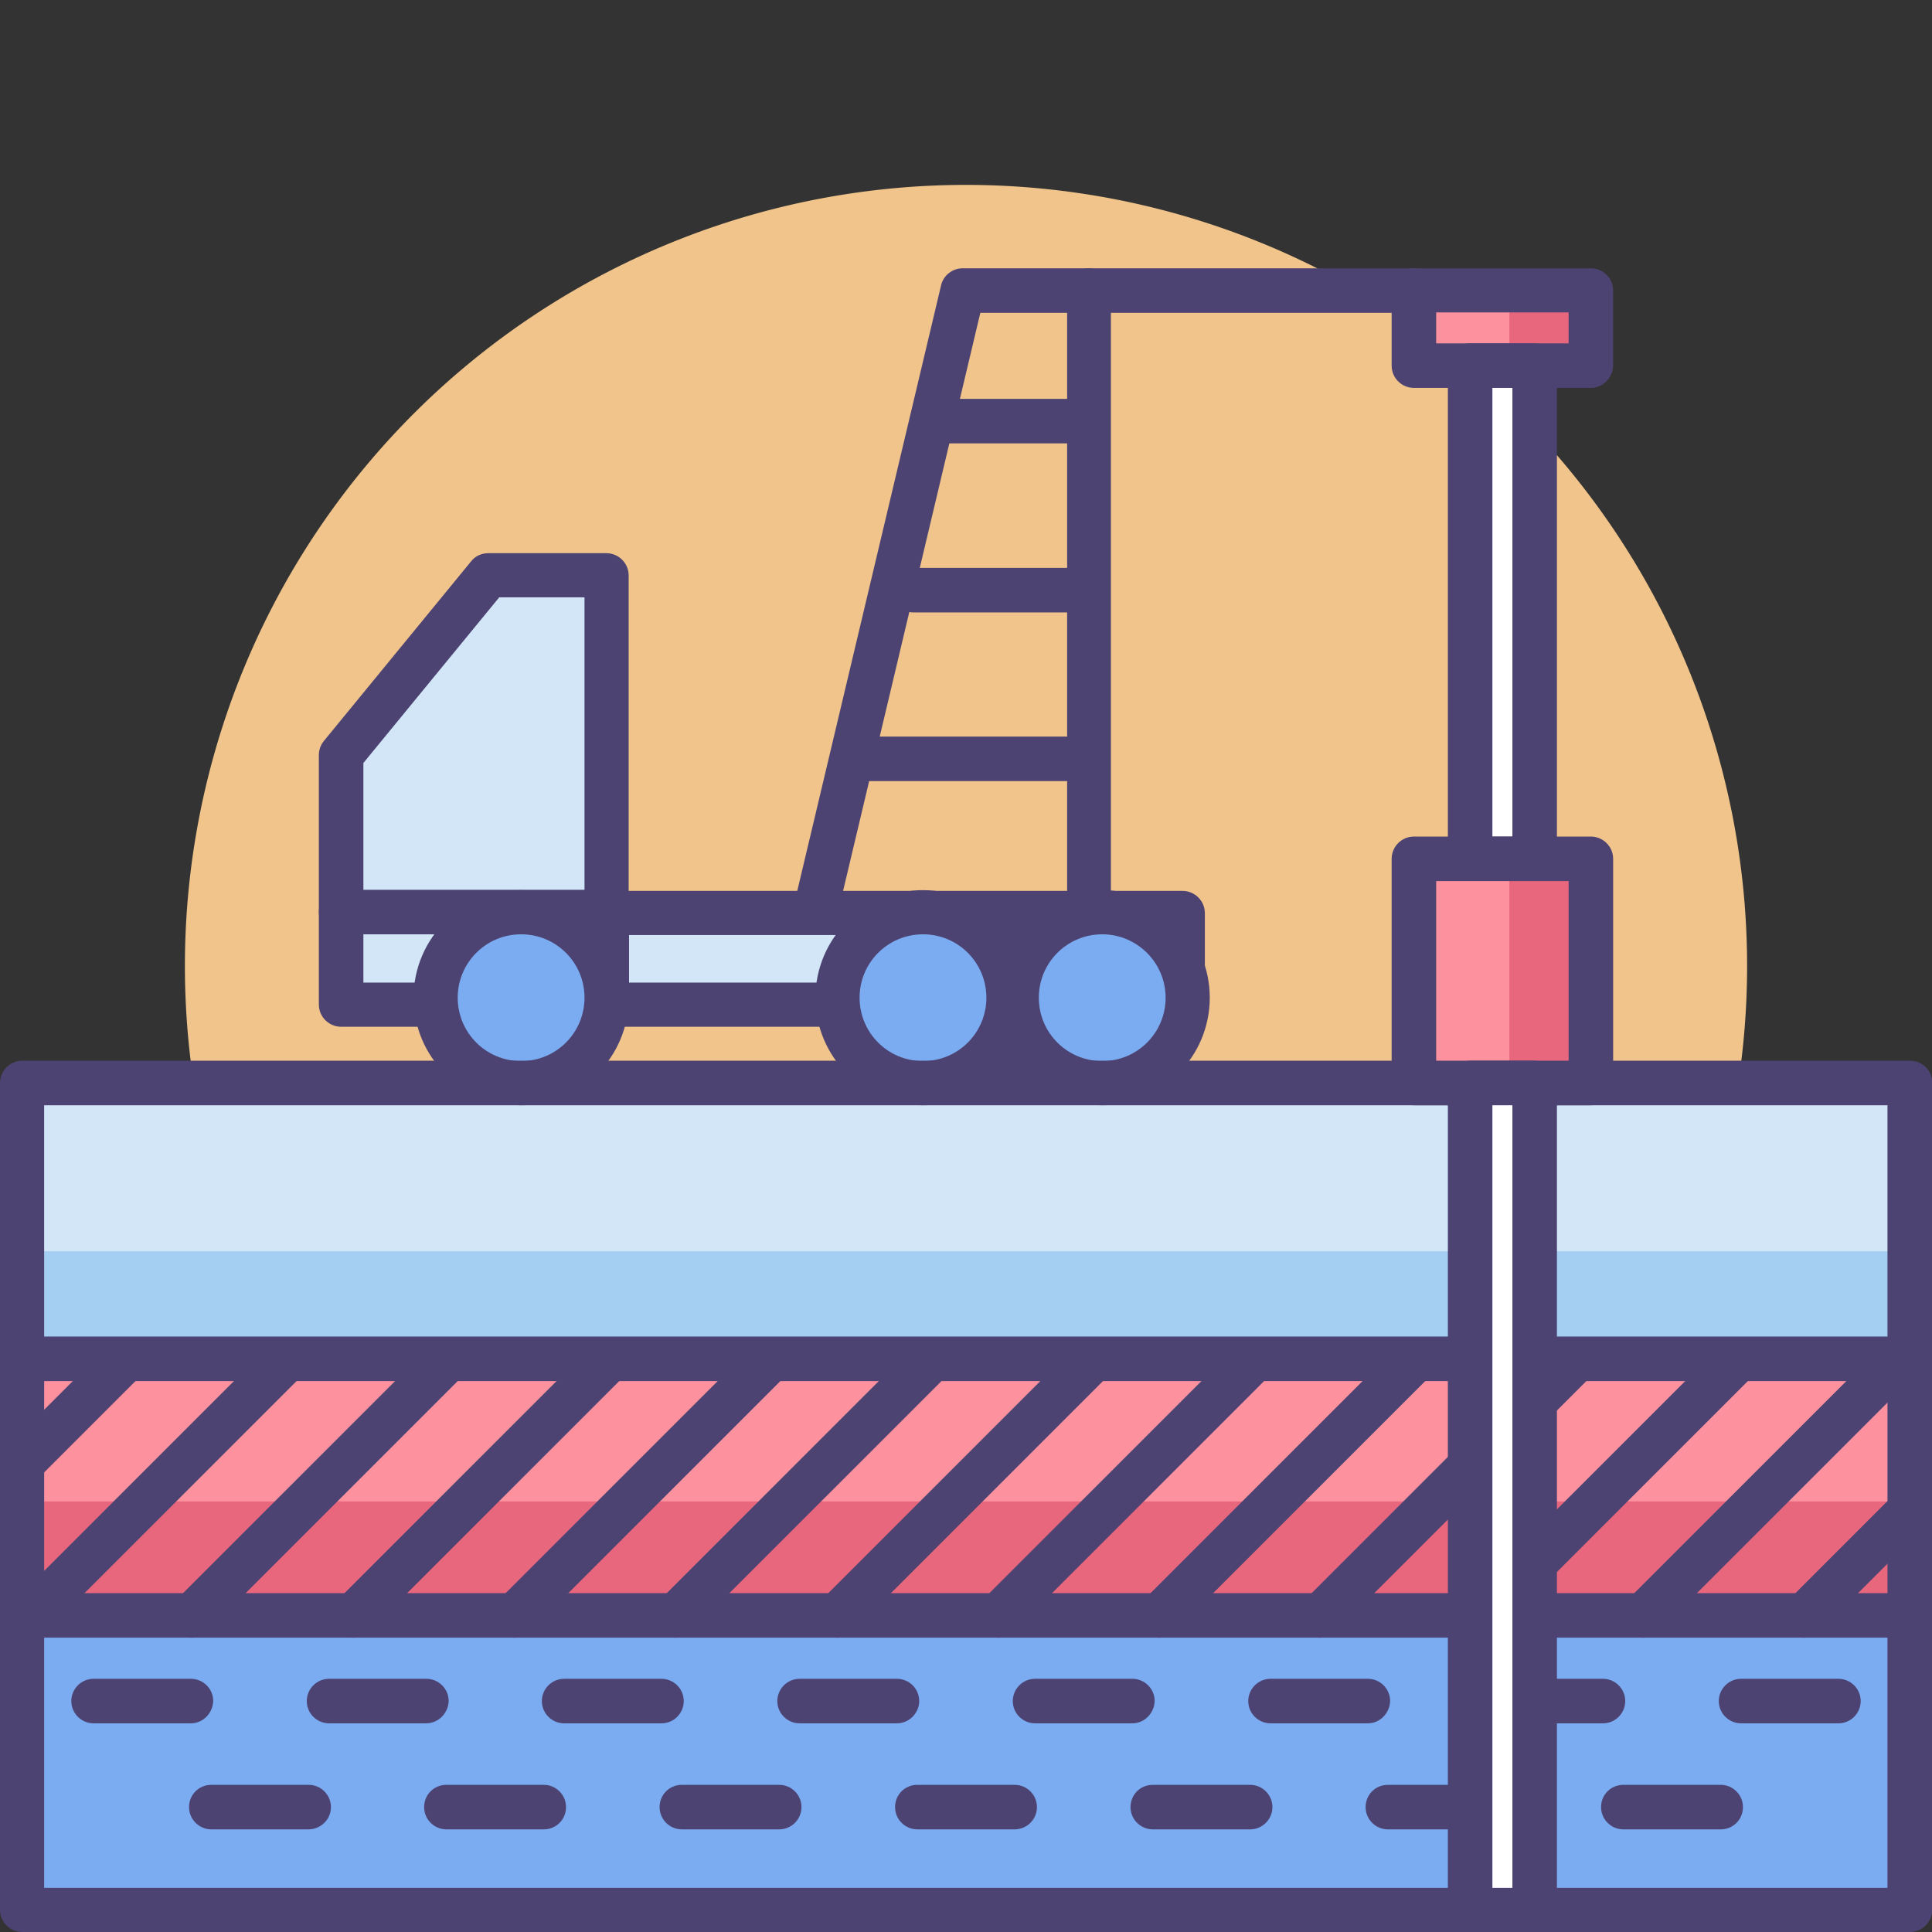 <svg class="svg-icon" style="width: 1em; height: 1em;vertical-align: middle;fill: currentColor;overflow: hidden;" viewBox="0 0 1024 1024" version="1.1" xmlns="http://www.w3.org/2000/svg"><rect x="0" y="0" width="1024" height="1024" fill="#333333" stroke="none"/><path d="M512 512m-414 0a414 414 0 1 0 828 0 414 414 0 1 0-828 0Z" fill="#F0C48A" /><path d="M11.8 574h996v145.2H11.8z" fill="#D3E6F8" /><path d="M11.8 716.2h996v145.2H11.8z" fill="#FD919E" /><path d="M13 795.8H1008v52.6H13z" fill="#E8677D" /><path d="M13 663.2H1008v52.6H13z" fill="#A4CFF2" /><path d="M749.4 154h93.8v39.8h-93.8zM749.4 455.2h93.8V574h-93.8z" fill="#FD919E" /><path d="M800 456.4h35.8v112.6H800zM800 154h35.8v39.8H800z" fill="#E8677D" /><path d="M11.8 864.2h996v145.2H11.8z" fill="#7BABF1" /><path d="M779.2 193.8h34.2v261.4h-34.2z" fill="#FFFFFF" /><path d="M321.6 532.6H180.8v-132.4l78.2-95.2h62.6zM321.6 484h305.2v48.6H321.6z" fill="#D3E6F8" /><path d="M321.6 544.2H180.8c-6.4 0-11.8-5.2-11.8-11.8v-132.2c0-2.8 1-5.4 2.6-7.4l78.2-95.4c2.2-2.8 5.6-4.2 9-4.2h62.6c6.4 0 11.8 5.2 11.8 11.8v227.6c0.2 6.4-5.2 11.6-11.6 11.6z m-129-23.4h117.2V316.6h-45.2l-72 87.8v116.4z" fill="#4C4372" /><path d="M321.6 495.2H180.8c-6.4 0-11.8-5.2-11.8-11.8 0-6.4 5.2-11.8 11.8-11.8h140.8c6.4 0 11.8 5.2 11.8 11.8 0 6.4-5.4 11.8-11.8 11.8z" fill="#4C4372" /><path d="M626.8 544.2H321.6c-6.4 0-11.8-5.2-11.8-11.8V484c0-6.4 5.2-11.8 11.8-11.8h305.2c6.4 0 11.8 5.2 11.8 11.8v48.6c-0.2 6.4-5.4 11.6-11.8 11.6z m-293.4-23.4h281.8v-25.2H333.4v25.2z" fill="#4C4372" /><path d="M577.4 495.2c-6.4 0-11.8-5.2-11.8-11.8V165.8h-46L444 484.2c-1.4 6.4-7.8 10.2-14.2 8.8-6.4-1.4-10.2-7.8-8.8-14.2l77.8-327.6c1.2-5.2 6-9 11.4-9h66.8c6.4 0 11.8 5.2 11.8 11.8v329.4c0.2 6.4-5 11.8-11.4 11.8z" fill="#4C4372" /><path d="M265.887 573.07a45.4 45.4 0 1 0 20.867-88.37 45.4 45.4 0 1 0-20.867 88.37Z" fill="#7BABF1" /><path d="M478.833 572.989a45.4 45.4 0 1 0 20.867-88.37 45.4 45.4 0 1 0-20.867 88.37Z" fill="#7BABF1" /><path d="M573.8 572.939a45.4 45.4 0 1 0 20.867-88.37 45.4 45.4 0 1 0-20.867 88.37Z" fill="#7BABF1" /><path d="M1012.2 1024H11.8c-6.4 0-11.8-5.2-11.8-11.8V574c0-6.4 5.2-11.8 11.8-11.8h1000.6c6.4 0 11.8 5.2 11.8 11.8v438.2c-0.2 6.6-5.4 11.8-12 11.8zM23.4 1000.6h977V585.8H23.4v414.8z" fill="#4C4372" /><path d="M1012.2 732H11.8c-6.4 0-11.8-5.2-11.8-11.8 0-6.4 5.2-11.8 11.8-11.8h1000.6c6.4 0 11.8 5.2 11.8 11.8-0.2 6.6-5.4 11.8-12 11.8zM1012.2 868H11.8c-6.4 0-11.8-5.2-11.8-11.8 0-6.4 5.2-11.8 11.8-11.8h1000.6c6.4 0 11.8 5.2 11.8 11.8-0.2 6.6-5.4 11.8-12 11.8z" fill="#4C4372" /><path d="M14 784.8c-3 0-6-1.2-8.2-3.4-4.6-4.6-4.6-12 0-16.6l49.4-49.4c4.6-4.6 12-4.6 16.6 0 4.6 4.6 4.6 12 0 16.6l-49.4 49.4c-2.4 2.2-5.4 3.4-8.4 3.4zM16.2 868c-3 0-6-1.2-8.2-3.4-4.6-4.6-4.6-12 0-16.6l133.8-133.8c4.6-4.6 12-4.6 16.6 0 4.6 4.6 4.6 12 0 16.6l-133.8 133.8c-2.4 2.2-5.4 3.4-8.4 3.4zM101.6 868c-3 0-6-1.2-8.2-3.4-4.6-4.6-4.6-12 0-16.6l132.6-132.6c4.6-4.6 12-4.6 16.6 0 4.6 4.6 4.6 12 0 16.6L110 864.6c-2.4 2.2-5.4 3.4-8.4 3.4zM187.2 868c-3 0-6-1.2-8.2-3.4-4.6-4.6-4.6-12 0-16.6l133.8-133.8c4.6-4.6 12-4.6 16.6 0 4.6 4.6 4.6 12 0 16.6l-133.8 133.8c-2.4 2.2-5.4 3.4-8.4 3.4zM272.6 868c-3 0-6-1.2-8.2-3.4-4.6-4.6-4.6-12 0-16.6l133.8-133.8c4.6-4.6 12-4.6 16.6 0 4.6 4.6 4.6 12 0 16.6l-133.8 133.8c-2.4 2.2-5.4 3.4-8.4 3.4zM358 868c-3 0-6-1.2-8.2-3.4-4.6-4.6-4.6-12 0-16.6l133.8-133.8c4.6-4.6 12-4.6 16.6 0 4.6 4.6 4.6 12 0 16.6l-133.8 133.8c-2.4 2.2-5.4 3.4-8.4 3.4zM443.6 868c-3 0-6-1.2-8.2-3.4-4.6-4.6-4.6-12 0-16.6l133.8-133.8c4.6-4.6 12-4.6 16.6 0 4.6 4.6 4.6 12 0 16.6L452 864.6c-2.4 2.2-5.4 3.4-8.4 3.4zM529 868c-3 0-6-1.2-8.2-3.4-4.6-4.6-4.6-12 0-16.6l133.8-133.8c4.6-4.6 12-4.6 16.6 0 4.6 4.6 4.6 12 0 16.6l-133.8 133.8c-2.4 2.2-5.4 3.4-8.4 3.4zM614.4 868c-3 0-6-1.2-8.2-3.4-4.6-4.6-4.6-12 0-16.6l133-133c4.6-4.6 12-4.6 16.6 0 4.6 4.6 4.6 12 0 16.6l-133 133c-2.4 2.2-5.4 3.4-8.4 3.4zM699.8 868c-3 0-6-1.2-8.2-3.4-4.6-4.6-4.6-12 0-16.6l133.8-133.8c4.6-4.6 12-4.6 16.6 0 4.6 4.6 4.6 12 0 16.6l-133.8 133.8c-2.2 2.2-5.4 3.4-8.4 3.4zM785.4 868c-3 0-6-1.2-8.2-3.4-4.6-4.6-4.6-12 0-16.6l133.8-133.8c4.6-4.6 12-4.6 16.6 0 4.6 4.6 4.6 12 0 16.6l-133.8 133.8c-2.4 2.2-5.4 3.4-8.4 3.4zM870.8 868c-3 0-6-1.2-8.2-3.4-4.6-4.6-4.6-12 0-16.6l137-137c4.6-4.6 12-4.6 16.6 0 4.6 4.6 4.6 12 0 16.6l-137 137c-2.4 2.2-5.4 3.4-8.4 3.4zM956.2 868c-3 0-6-1.2-8.2-3.4-4.6-4.6-4.6-12 0-16.6l51.6-51.6c4.6-4.6 12-4.6 16.6 0 4.6 4.6 4.6 12 0 16.6l-51.6 51.6c-2.4 2.2-5.4 3.4-8.4 3.4zM101.2 913.4H49.6c-6.4 0-11.8-5.2-11.8-11.8 0-6.4 5.2-11.8 11.8-11.8h51.6c6.4 0 11.8 5.2 11.8 11.8-0.2 6.4-5.4 11.8-11.8 11.8zM225.8 913.4H174.4c-6.4 0-11.8-5.2-11.8-11.8 0-6.4 5.2-11.8 11.8-11.8H226c6.4 0 11.8 5.2 11.8 11.8-0.2 6.4-5.4 11.8-12 11.8zM350.6 913.4h-51.6c-6.4 0-11.8-5.2-11.8-11.8 0-6.4 5.2-11.8 11.8-11.8h51.6c6.4 0 11.8 5.2 11.8 11.8 0 6.4-5.2 11.8-11.8 11.8zM475.4 913.4h-51.6c-6.4 0-11.8-5.2-11.8-11.8 0-6.4 5.2-11.8 11.8-11.8h51.6c6.4 0 11.8 5.2 11.8 11.8 0 6.4-5.4 11.8-11.8 11.8zM600.2 913.4h-51.6c-6.4 0-11.8-5.2-11.8-11.8 0-6.4 5.2-11.8 11.8-11.8h51.6c6.4 0 11.8 5.2 11.8 11.8-0.2 6.4-5.4 11.8-11.8 11.8zM725 913.4h-51.6c-6.4 0-11.8-5.2-11.8-11.8 0-6.4 5.2-11.8 11.8-11.8h51.6c6.4 0 11.8 5.2 11.8 11.8-0.2 6.4-5.4 11.8-11.8 11.8zM849.6 913.4H798c-6.4 0-11.8-5.2-11.8-11.8 0-6.4 5.2-11.8 11.8-11.8h51.6c6.4 0 11.8 5.2 11.8 11.8 0 6.4-5.2 11.8-11.8 11.8zM974.4 913.4h-51.6c-6.4 0-11.8-5.2-11.8-11.8 0-6.4 5.2-11.8 11.8-11.8h51.6c6.4 0 11.8 5.2 11.8 11.8 0 6.4-5.2 11.8-11.8 11.8z" fill="#4C4372" /><path d="M163.4 969.6H112c-6.4 0-11.8-5.2-11.8-11.8s5.2-11.8 11.8-11.8h51.6c6.4 0 11.8 5.2 11.8 11.8s-5.4 11.8-12 11.8zM288.2 969.6h-51.6c-6.4 0-11.8-5.2-11.8-11.8s5.2-11.8 11.8-11.8h51.6c6.4 0 11.8 5.2 11.8 11.8s-5.2 11.8-11.8 11.8zM413 969.6h-51.6c-6.4 0-11.8-5.2-11.8-11.8s5.2-11.8 11.8-11.8h51.6c6.4 0 11.8 5.2 11.8 11.8s-5.4 11.8-11.8 11.8zM537.8 969.6h-51.6c-6.4 0-11.8-5.2-11.8-11.8s5.2-11.8 11.8-11.8h51.6c6.4 0 11.8 5.2 11.8 11.8s-5.4 11.8-11.8 11.8zM662.6 969.6h-51.6c-6.4 0-11.8-5.2-11.8-11.8s5.2-11.8 11.8-11.8h51.6c6.4 0 11.8 5.2 11.8 11.8s-5.4 11.8-11.8 11.8zM787.2 969.6h-51.6c-6.4 0-11.8-5.2-11.8-11.8s5.2-11.8 11.8-11.8h51.6c6.4 0 11.8 5.2 11.8 11.8s-5.2 11.8-11.8 11.8zM912 969.6h-51.6c-6.4 0-11.8-5.2-11.8-11.8s5.2-11.8 11.8-11.8H912c6.4 0 11.8 5.2 11.8 11.8s-5.2 11.8-11.8 11.8z" fill="#4C4372" /><path d="M276.2 585.8c-31.4 0-57-25.6-57-57s25.6-57 57-57 57 25.6 57 57c0.2 31.4-25.4 57-57 57z m0-90.6c-18.6 0-33.6 15-33.6 33.6s15 33.6 33.6 33.6 33.6-15 33.6-33.6-15-33.6-33.6-33.6z" fill="#4C4372" /><path d="M489.2 585.8c-31.4 0-57-25.6-57-57s25.6-57 57-57 57 25.6 57 57-25.6 57-57 57z m0-90.6c-18.6 0-33.6 15-33.6 33.6s15 33.6 33.6 33.6 33.6-15 33.6-33.6-15-33.6-33.6-33.6z" fill="#4C4372" /><path d="M584.2 585.8c-31.4 0-57-25.6-57-57s25.6-57 57-57 57 25.6 57 57-25.6 57-57 57z m0-90.6c-18.6 0-33.6 15-33.6 33.6s15 33.6 33.6 33.6 33.6-15 33.6-33.6-15.2-33.6-33.6-33.6z" fill="#4C4372" /><path d="M843.2 585.8h-93.8c-6.4 0-11.8-5.2-11.8-11.8v-118.8c0-6.4 5.2-11.8 11.8-11.8h93.8c6.4 0 11.8 5.2 11.8 11.8V574c-0.2 6.6-5.4 11.8-11.8 11.8z m-82-23.4h70.2v-95.4h-70.2v95.4z" fill="#4C4372" /><path d="M843.2 205.6h-93.8c-6.4 0-11.8-5.2-11.8-11.8V154c0-6.4 5.2-11.8 11.8-11.8h93.8c6.4 0 11.8 5.2 11.8 11.8v39.8c-0.2 6.4-5.4 11.8-11.8 11.8z m-82-23.6h70.2v-16.4h-70.2V182z" fill="#4C4372" /><path d="M813.4 466.8h-34.2c-6.4 0-11.8-5.2-11.8-11.8V193.8c0-6.4 5.2-11.8 11.8-11.8h34.2c6.4 0 11.8 5.2 11.8 11.8v261.4c-0.2 6.4-5.4 11.6-11.8 11.6z m-22.4-23.4h10.6v-238h-10.6v238z" fill="#4C4372" /><path d="M574.4 235H494c-6.4 0-11.8-5.2-11.8-11.8 0-6.4 5.2-11.8 11.8-11.8h80.4c6.4 0 11.8 5.2 11.8 11.8-0.2 6.6-5.4 11.8-11.8 11.8z" fill="#4C4372" /><path d="M574.4 324.6h-90.2c-6.4 0-11.8-5.2-11.8-11.8 0-6.4 5.2-11.8 11.8-11.8h90.2c6.4 0 11.8 5.2 11.8 11.8-0.2 6.4-5.4 11.8-11.8 11.8z" fill="#4C4372" /><path d="M574.4 414h-122.8c-6.4 0-11.8-5.2-11.8-11.8 0-6.4 5.2-11.8 11.8-11.8h122.8c6.4 0 11.8 5.2 11.8 11.8-0.2 6.6-5.4 11.8-11.8 11.8z" fill="#4C4372" /><path d="M749.4 165.8h-172c-6.4 0-11.8-5.2-11.8-11.8 0-6.4 5.2-11.8 11.8-11.8h172c6.4 0 11.8 5.2 11.8 11.8 0 6.4-5.4 11.8-11.8 11.8z" fill="#4C4372" /><path d="M779.2 574h34.2v438.2h-34.2z" fill="#FFFFFF" /><path d="M813.4 1024h-34.2c-6.4 0-11.8-5.2-11.8-11.8V574c0-6.4 5.2-11.8 11.8-11.8h34.2c6.4 0 11.8 5.2 11.8 11.8v438.2c-0.2 6.6-5.4 11.8-11.8 11.8z m-22.4-23.4h10.6V585.8h-10.6v414.8z" fill="#4C4372" /><path d="M524.4 486.2h17.8v17.8h-17.8z" fill="#4C4372" /><path d="M525.6 551.2h17.8v17.8h-17.8z" fill="#4C4372" /></svg>